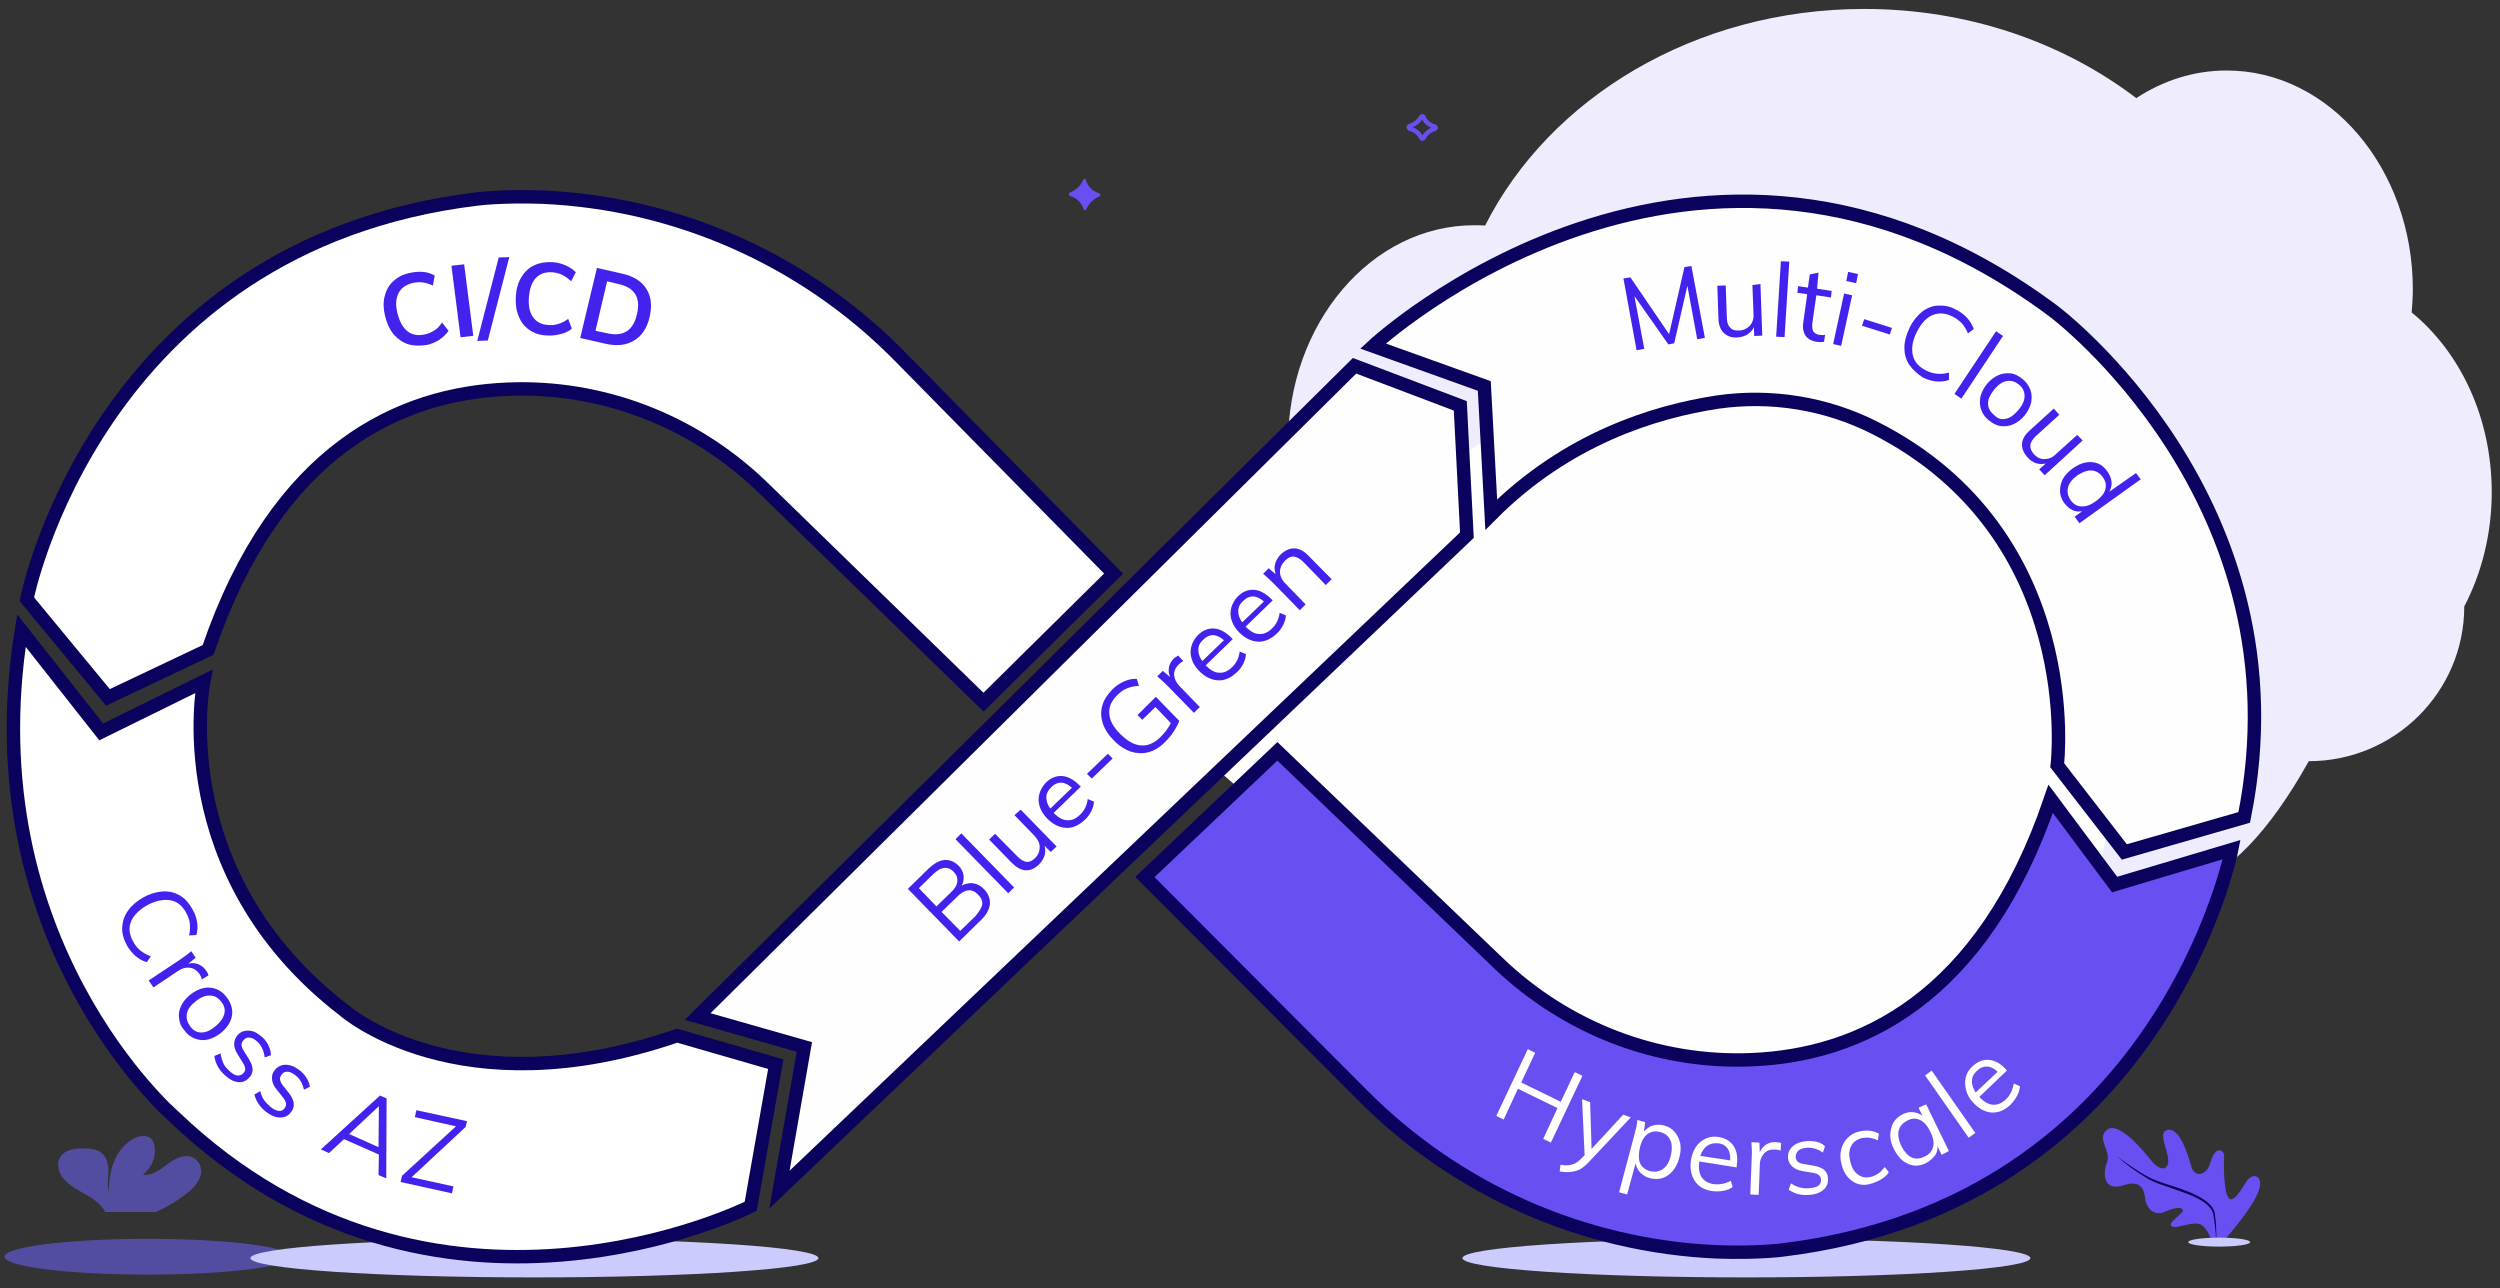 <?xml version="1.0" encoding="UTF-8"?>
<svg width="559px" height="288px" viewBox="0 0 559 288" version="1.1" xmlns="http://www.w3.org/2000/svg" xmlns:xlink="http://www.w3.org/1999/xlink">
    <rect x="0" y="0" width="559" height="288" fill="#333333" stroke="none"/>
    <!-- Generator: Sketch 52.5 (67469) - http://www.bohemiancoding.com/sketch -->
    <title>Hyperscale</title>
    <desc>Created with Sketch.</desc>
    <g id="Hyperscale" stroke="none" stroke-width="1" fill="none" fill-rule="evenodd">
        <g id="Group-9-Copy-4" transform="translate(1, 2)">
            <g id="Group-7" opacity="0.537" transform="translate(0, 251.628)" fill="#6C63FF">
                <ellipse id="Oval" cx="32" cy="27.372" rx="32" ry="4"></ellipse>
                <path d="M40.922,13.08 C42.349,12.055 43.389,10.67 43.9,9.11 C44.289,7.54 43.527,5.682 41.816,5.072 C39.903,4.427 37.857,5.6 36.309,6.779 C34.762,7.958 32.981,9.309 30.958,9.055 C33.078,7.358 34.034,4.806 33.478,2.329 C33.39,1.825 33.148,1.351 32.778,0.958 C31.713,-0.043 29.792,0.382 28.516,1.17 C24.472,3.68 23.344,8.527 23.321,12.881 C22.916,11.311 23.258,9.672 23.251,8.082 C23.243,6.491 22.737,4.653 21.189,3.81 C20.235,3.357 19.162,3.135 18.078,3.166 C16.266,3.104 14.236,3.268 13,4.441 C11.444,5.894 11.856,8.335 13.194,9.926 C14.532,11.517 16.577,12.538 18.46,13.642 C19.965,14.434 21.249,15.514 22.216,16.803 C22.333,16.983 22.427,17.174 22.496,17.372 L33.898,17.372 C36.448,16.228 38.811,14.784 40.922,13.08 Z" id="Path"></path>
            </g>
            <ellipse id="Oval" fill="#CBCBFD" cx="118.497" cy="279.314" rx="63.497" ry="4.314"></ellipse>
            <ellipse id="Oval-Copy" fill="#CBCBFD" cx="389.497" cy="279.314" rx="63.497" ry="4.314"></ellipse>
            <path d="M556.15,108.059 C556.15,91.4 549.106,76.735 538.249,67.859 C538.379,66.186 538.508,64.45 538.508,62.713 C538.508,35.698 519.897,13.765 496.891,13.765 C489.525,13.765 482.675,16.016 476.665,19.939 C460.38,7.526 439.12,-2.27373675e-13 415.856,-2.27373675e-13 C378.052,-2.27373675e-13 345.483,19.875 331.072,48.434 C330.297,48.369 329.456,48.369 328.616,48.369 C305.611,48.369 287,70.303 287,97.318 C287,107.287 289.52,116.485 293.85,124.204 C293.85,148.517 313.689,168.199 338.051,168.199 C359.047,188.619 378.842,198.828 397.436,198.828 C411.954,198.828 455.281,206.374 487.844,196.409 C497.21,193.543 506.343,184.139 515.244,168.199 C534.437,168.199 550.01,152.698 550.01,133.595 C553.888,126.198 556.15,117.386 556.15,108.059 Z" id="Path" fill="#EFEDFD"></path>
            <path d="M238.208,41.085 C239.25,40.638 240.538,39.807 241.213,38.21 C241.335,37.891 241.765,37.954 241.826,38.274 C242.133,39.36 242.93,40.638 244.77,41.213 C245.076,41.34 245.138,41.787 244.831,41.915 C243.85,42.299 242.623,43.129 241.887,44.79 C241.765,45.109 241.335,45.046 241.274,44.726 C240.967,43.704 240.109,42.362 238.208,41.787 C237.962,41.66 237.901,41.213 238.208,41.085 Z" id="Path-Copy" fill="#684FF1"></path>
            <path d="M314.183,26.211 C315.046,25.924 316.175,25.293 316.773,24.146 C316.906,23.917 317.238,23.974 317.305,24.203 C317.57,24.949 318.235,25.867 319.829,26.325 C320.094,26.383 320.094,26.727 319.829,26.784 C318.965,27.071 317.902,27.644 317.305,28.849 C317.172,29.078 316.84,29.021 316.773,28.849 C316.508,28.103 315.777,27.186 314.116,26.727 C313.983,26.612 313.917,26.268 314.183,26.211 Z" id="Path-Copy-3" stroke="#684FF1"></path>
            <g id="USESCAES" transform="translate(2, 42)">
                <polygon id="Path-2" fill="#FEFEFE" points="354.251 38.89 289.356 79 258.672 119 313.409 166.313 367.833 209.5 460.861 183.2 477.117 89.941 427.522 38.89"></polygon>
                <path d="M216.912,113 L167.152,64.584 C151.954,50.051 131.527,42.131 110.446,43.029 C86.587,44.009 58.888,56.256 43.527,101.325 L21.139,111.939 L3,89.976 C3,89.976 18.525,10.779 103.664,0.492 C103.664,0.492 109.221,-0.243 118.29,0.084 C148.114,1.39 176.466,13.882 197.547,35.028 L246,84.261 L216.912,113 Z" id="Path" stroke="#0A025D" stroke-width="3" fill="#FFFFFF"></path>
                <path d="M1.786,97 L19.632,119.654 L42.555,108.368 C42.555,108.368 33.959,151.139 73.909,181.889 C73.909,181.889 99.454,204.42 148.409,187.573 L170.466,193.947 L164.86,225.724 C164.86,225.724 94.211,261.463 35.923,205.688 C35.842,205.606 -9.429,166.678 1.786,97 Z" id="Path" stroke="#0A025D" stroke-width="3" fill="#FFFFFF"></path>
                <path d="M282.62,124 L332.069,171.381 C347.246,185.922 367.646,193.846 388.698,192.947 C412.525,191.967 440.187,179.713 455.527,134.62 L469.833,153.785 L496,145.975 C496,145.975 480.496,225.215 395.471,235.508 C395.471,235.508 389.922,236.243 380.865,235.916 C351.081,234.609 322.767,222.111 301.714,200.953 L253,152.102 L282.62,124 Z" id="Path" stroke="#0A025D" stroke-width="3" fill="#684FF1"></path>
                <polygon id="Path" stroke="#0A025D" stroke-width="3" fill="#FEFEFE" points="153 183.294 176.859 190.101 171.284 222 325 75.662 323.522 46.747 299.876 37.789"></polygon>
                <path d="M330.443,71.057 L328.887,42.304 L304,33.374 C304,33.374 376.37,-33.964 456.189,25.592 C456.189,25.592 513.051,67.992 498.807,138.771 L472,146.497 L457,127.119 C457,127.119 463.311,75.481 416.156,51.642 C405.268,46.154 392.988,44.188 381.036,45.908 C366.955,48.038 347.307,54.1 330.443,71.057 Z" id="Path" stroke="#0A025D" stroke-width="3" fill="#FEFEFE"></path>
                <g id="Group" transform="translate(82, 13)" fill="#4422EE">
                    <path d="M6.425,20.031 C5.124,19.627 4.067,18.9 3.091,17.85 C2.196,16.8 1.545,15.427 1.139,13.812 C0.732,12.196 0.651,10.742 0.976,9.369 C1.301,7.996 1.871,6.865 2.847,5.977 C3.823,5.008 5.043,4.362 6.588,4.038 C7.645,3.796 8.621,3.715 9.597,3.796 C10.573,3.877 11.468,4.2 12.2,4.604 L11.793,6.865 C10.98,6.462 10.167,6.219 9.435,6.138 C8.703,6.058 7.889,6.138 7.157,6.3 C5.693,6.704 4.636,7.431 4.067,8.642 C3.497,9.854 3.416,11.308 3.904,13.165 C4.392,15.023 5.124,16.315 6.181,17.123 C7.239,17.931 8.54,18.092 10.004,17.769 C10.817,17.608 11.468,17.285 12.119,16.881 C12.769,16.477 13.339,15.912 13.827,15.104 L15.291,16.962 C14.803,17.688 14.152,18.335 13.339,18.9 C12.525,19.465 11.549,19.869 10.573,20.112 C9.109,20.354 7.727,20.354 6.425,20.031 Z" id="Path"></path>
                    <polygon id="Path" points="17.975 18.415 15.941 2.423 18.788 2.1 20.821 18.092"></polygon>
                    <polygon id="Path" points="24.075 19.142 21.716 19.223 26.515 0.565 28.873 0.485"></polygon>
                    <path d="M33.428,16.8 C32.289,16.073 31.476,15.023 30.988,13.731 C30.419,12.438 30.256,10.985 30.337,9.288 C30.419,7.673 30.825,6.219 31.557,5.008 C32.289,3.796 33.184,2.908 34.404,2.342 C35.624,1.777 37.007,1.535 38.552,1.615 C39.609,1.696 40.585,1.938 41.48,2.342 C42.375,2.746 43.107,3.231 43.757,3.877 L42.7,5.896 C42.049,5.25 41.317,4.765 40.667,4.442 C40.016,4.119 39.284,3.958 38.471,3.877 C36.925,3.796 35.705,4.2 34.811,5.169 C33.916,6.138 33.428,7.512 33.265,9.45 C33.103,11.308 33.428,12.842 34.16,13.892 C34.892,14.942 36.031,15.588 37.576,15.669 C38.389,15.75 39.121,15.669 39.853,15.427 C40.585,15.185 41.317,14.862 42.049,14.296 L42.863,16.477 C42.212,17.042 41.399,17.446 40.423,17.688 C39.447,17.931 38.471,18.092 37.413,18.012 C35.868,18.012 34.485,17.527 33.428,16.8 Z" id="Path"></path>
                    <path d="M48.475,2.908 L54.168,4.2 C56.689,4.765 58.479,5.896 59.536,7.592 C60.593,9.288 60.837,11.388 60.268,13.812 C59.699,16.315 58.56,18.092 56.771,19.142 C55.063,20.192 52.948,20.435 50.427,19.869 L44.733,18.577 L48.475,2.908 Z M50.833,17.527 C54.412,18.335 56.608,16.881 57.421,13.246 C58.316,9.612 56.933,7.35 53.436,6.542 L50.752,5.896 L48.149,16.962 L50.833,17.527 Z" id="Shape" fill-rule="nonzero"></path>
                </g>
                <g id="Group" transform="translate(24, 155)" fill="#4422EE">
                    <path d="M0.328,8.275 C0.411,6.964 0.821,5.735 1.642,4.588 C2.463,3.441 3.613,2.458 5.091,1.639 C6.568,0.819 8.046,0.41 9.442,0.328 C10.838,0.246 12.069,0.573 13.219,1.229 C14.368,1.884 15.272,2.949 16.011,4.26 C16.585,5.243 16.914,6.227 17.078,7.21 C17.242,8.193 17.16,9.176 16.914,10.077 L15.272,10.159 C15.518,9.176 15.518,8.275 15.436,7.455 C15.354,6.636 15.025,5.817 14.615,5.08 C13.794,3.523 12.562,2.54 11.084,2.294 C9.606,2.048 7.882,2.376 5.994,3.359 C4.105,4.424 2.874,5.653 2.299,7.046 C1.724,8.439 1.888,9.995 2.792,11.552 C3.202,12.371 3.777,13.027 4.352,13.518 C5.008,14.01 5.747,14.501 6.733,14.829 L5.829,16.14 C4.926,15.894 4.023,15.402 3.284,14.747 C2.545,14.092 1.888,13.272 1.314,12.289 C0.575,10.896 0.246,9.586 0.328,8.275 Z" id="Path"></path>
                    <path d="M19.623,19.089 L18.145,19.99 C18.063,19.663 17.899,19.253 17.653,18.843 C16.996,17.942 16.257,17.451 15.354,17.369 C14.451,17.287 13.629,17.533 12.808,18.106 L7.307,21.793 L6.24,20.236 L13.137,15.648 C14.122,14.993 15.025,14.337 15.764,13.682 L16.749,15.157 L15.107,16.467 C15.928,16.304 16.667,16.304 17.406,16.631 C18.145,16.959 18.72,17.451 19.131,18.106 C19.377,18.434 19.541,18.761 19.623,19.089 Z" id="Path"></path>
                    <path d="M13.055,28.757 C12.891,27.773 13.055,26.872 13.465,25.971 C13.876,25.07 14.533,24.251 15.518,23.431 C16.421,22.694 17.406,22.202 18.392,21.957 C19.377,21.711 20.362,21.793 21.265,22.12 C22.168,22.448 22.989,23.022 23.646,23.923 C24.303,24.742 24.714,25.643 24.878,26.627 C25.042,27.61 24.878,28.511 24.467,29.412 C24.057,30.313 23.4,31.133 22.415,31.952 C21.429,32.689 20.526,33.181 19.541,33.427 C18.556,33.672 17.571,33.59 16.667,33.263 C15.764,32.935 14.943,32.361 14.286,31.46 C13.547,30.641 13.137,29.74 13.055,28.757 Z M17.981,31.87 C18.966,31.87 20.034,31.46 21.183,30.477 C22.251,29.576 22.907,28.675 23.154,27.692 C23.4,26.708 23.154,25.807 22.415,24.906 C21.676,24.005 20.855,23.595 19.869,23.595 C18.884,23.595 17.817,24.005 16.749,24.906 C15.6,25.807 14.943,26.708 14.779,27.692 C14.615,28.675 14.861,29.576 15.518,30.477 C16.175,31.378 16.996,31.87 17.981,31.87 Z" id="Shape" fill-rule="nonzero"></path>
                    <path d="M20.937,37.113 L22.333,36.54 C22.415,37.359 22.661,38.014 22.907,38.67 C23.154,39.325 23.646,39.817 24.221,40.39 C24.878,41.046 25.453,41.373 25.945,41.455 C26.438,41.537 26.931,41.455 27.341,41.046 C27.669,40.718 27.834,40.39 27.834,39.981 C27.834,39.571 27.587,39.08 27.177,38.424 L26.109,36.704 C25.617,35.884 25.288,35.065 25.371,34.328 C25.371,33.59 25.699,32.935 26.192,32.361 C26.931,31.624 27.752,31.378 28.819,31.46 C29.804,31.542 30.789,32.116 31.775,33.017 C32.349,33.59 32.842,34.246 33.088,34.901 C33.417,35.557 33.581,36.294 33.581,36.949 L32.185,37.441 C32.021,36.048 31.528,34.901 30.625,34 C30.051,33.427 29.476,33.099 28.901,33.017 C28.326,32.935 27.916,33.099 27.505,33.508 C27.177,33.836 27.013,34.246 27.013,34.573 C27.013,34.983 27.177,35.475 27.505,35.966 L28.573,37.687 C29.147,38.588 29.476,39.407 29.476,40.145 C29.476,40.882 29.229,41.537 28.573,42.111 C27.834,42.848 27.013,43.094 26.027,42.93 C25.042,42.766 24.057,42.193 23.072,41.21 C21.84,40.063 21.101,38.588 20.937,37.113 Z" id="Path"></path>
                    <path d="M29.886,45.716 L31.2,44.978 C31.364,45.716 31.693,46.453 32.021,46.945 C32.432,47.518 32.924,48.01 33.499,48.501 C34.156,49.075 34.813,49.32 35.305,49.402 C35.88,49.484 36.291,49.239 36.619,48.829 C36.865,48.501 37.029,48.092 36.947,47.682 C36.865,47.272 36.619,46.781 36.126,46.207 L34.895,44.651 C34.238,43.913 33.909,43.094 33.827,42.357 C33.745,41.619 33.909,40.882 34.402,40.308 C35.059,39.489 35.88,39.08 36.865,39.08 C37.933,39.08 38.918,39.489 39.985,40.308 C40.642,40.8 41.135,41.373 41.545,42.029 C41.956,42.684 42.202,43.34 42.284,43.995 L40.971,44.651 C40.642,43.258 40.067,42.193 39.082,41.455 C38.425,40.964 37.851,40.636 37.276,40.636 C36.701,40.636 36.291,40.8 35.962,41.292 C35.634,41.701 35.552,42.029 35.634,42.439 C35.716,42.848 35.88,43.258 36.291,43.749 L37.522,45.306 C38.179,46.125 38.589,46.945 38.672,47.682 C38.754,48.419 38.589,49.075 38.015,49.73 C37.44,50.549 36.619,50.877 35.552,50.877 C34.566,50.877 33.499,50.386 32.432,49.566 C31.118,48.501 30.215,47.19 29.886,45.716 Z" id="Path"></path>
                    <path d="M57.638,63.74 L57.72,59.152 L49.92,55.711 L46.554,58.824 L44.747,58.005 L57.966,45.961 L59.444,46.617 L59.362,64.477 L57.638,63.74 Z M51.069,54.564 L57.638,57.513 L57.72,48.337 L51.069,54.564 Z" id="Shape" fill-rule="nonzero"></path>
                    <polygon id="Path" points="65.027 64.231 74.387 66.28 74.059 67.836 62.564 65.296 62.893 63.904 74.962 52.843 65.766 50.795 66.095 49.239 77.425 51.696 77.097 53.007"></polygon>
                </g>
                <g id="Group" transform="translate(200, 78)" fill="#4422EE">
                    <path d="M14.741,75.528 C15.56,75.691 16.379,76.099 17.034,76.834 C18.017,77.814 18.427,78.957 18.345,80.182 C18.181,81.406 17.526,82.631 16.297,83.774 L11.466,88.51 L0,76.752 L4.668,72.18 C5.897,71.037 7.043,70.383 8.19,70.302 C9.336,70.22 10.401,70.628 11.384,71.608 C11.957,72.261 12.366,72.915 12.448,73.731 C12.53,74.466 12.448,75.283 12.039,76.017 C13.022,75.528 13.922,75.364 14.741,75.528 Z M6.388,80.672 L9.582,77.569 C10.483,76.752 10.974,75.936 11.056,75.119 C11.138,74.303 10.892,73.568 10.237,72.915 C8.927,71.608 7.371,71.772 5.651,73.486 L2.457,76.589 L6.388,80.672 Z M16.625,80.263 C16.707,79.528 16.461,78.794 15.724,78.059 C14.332,76.589 12.776,76.752 10.974,78.549 L7.534,81.896 L11.711,86.142 L15.151,82.794 C15.97,81.815 16.461,80.998 16.625,80.263 Z" id="Shape" fill-rule="nonzero"></path>
                    <polygon id="Path" points="22.44 77.732 10.647 65.648 11.957 64.341 23.75 76.426"></polygon>
                    <path d="M25.224,59.034 L33.25,67.281 L31.94,68.506 L30.547,67.117 C30.793,67.852 30.793,68.587 30.547,69.322 C30.302,70.057 29.892,70.71 29.319,71.282 C28.336,72.261 27.353,72.67 26.289,72.588 C25.224,72.506 24.241,71.935 23.177,70.873 L18.181,65.729 L19.491,64.423 L24.487,69.485 C25.224,70.22 25.879,70.628 26.534,70.71 C27.19,70.792 27.845,70.465 28.418,69.894 C29.155,69.159 29.483,68.342 29.483,67.444 C29.483,66.546 29.073,65.729 28.336,64.913 L23.832,60.259 L25.224,59.034 Z" id="Path"></path>
                    <path d="M38.655,53.89 L32.595,59.769 C33.659,60.83 34.642,61.402 35.625,61.402 C36.608,61.483 37.591,61.075 38.491,60.177 C39.474,59.279 40.047,58.054 40.211,56.666 L41.603,57.238 C41.603,57.891 41.358,58.626 41.03,59.361 C40.621,60.095 40.211,60.749 39.556,61.32 C38.246,62.545 36.853,63.198 35.379,63.117 C33.905,63.035 32.513,62.382 31.203,61.075 C30.384,60.259 29.81,59.361 29.483,58.381 C29.155,57.401 29.155,56.421 29.401,55.523 C29.647,54.625 30.138,53.727 30.875,52.992 C31.94,51.93 33.168,51.44 34.478,51.522 C35.789,51.604 37.099,52.339 38.328,53.563 L38.655,53.89 Z M30.957,56.258 C30.957,57.074 31.203,57.972 31.858,58.789 L36.69,54.135 C35.871,53.4 35.052,53.073 34.315,52.992 C33.496,52.992 32.759,53.318 32.103,53.972 C31.366,54.706 30.957,55.441 30.957,56.258 Z" id="Shape" fill-rule="nonzero"></path>
                    <polygon id="Path" points="41.112 52.094 40.047 51.032 44.716 46.541 45.78 47.603"></polygon>
                    <path d="M55.444,33.804 L60.685,39.193 C60.44,39.846 60.03,40.662 59.457,41.561 C58.884,42.459 58.147,43.275 57.409,44.01 C56.263,45.153 55.034,45.888 53.724,46.215 C52.414,46.541 51.103,46.46 49.793,46.051 C48.483,45.561 47.172,44.745 46.026,43.52 C44.797,42.295 43.978,40.989 43.569,39.683 C43.159,38.376 43.078,37.07 43.487,35.763 C43.815,34.457 44.634,33.314 45.698,32.171 C46.517,31.354 47.418,30.783 48.319,30.374 C49.22,29.966 50.203,29.721 51.185,29.803 L51.677,31.354 C50.612,31.436 49.711,31.599 48.974,31.926 C48.237,32.252 47.5,32.742 46.845,33.395 C45.534,34.702 44.879,36.09 45.043,37.56 C45.125,39.111 45.944,40.581 47.5,42.132 C49.056,43.683 50.612,44.582 52.086,44.663 C53.642,44.827 55.034,44.173 56.427,42.867 C57.409,41.887 58.228,40.826 58.802,39.683 L55.362,36.09 L52.414,38.948 L51.349,37.886 L55.444,33.804 Z" id="Path"></path>
                    <path d="M60.44,24.577 L61.586,25.802 C61.259,25.965 60.931,26.21 60.603,26.537 C59.784,27.353 59.457,28.17 59.539,28.986 C59.621,29.884 60.03,30.619 60.685,31.354 L65.272,36.09 L63.961,37.396 L58.147,31.436 C57.328,30.619 56.509,29.884 55.772,29.231 L57,28.006 L58.638,29.394 C58.31,28.66 58.228,27.925 58.392,27.108 C58.556,26.373 58.966,25.72 59.539,25.149 C59.866,24.985 60.194,24.74 60.44,24.577 Z" id="Path"></path>
                    <path d="M72.642,20.903 L66.582,26.782 C67.647,27.843 68.629,28.415 69.612,28.415 C70.595,28.496 71.578,28.088 72.478,27.19 C73.461,26.292 74.034,25.067 74.198,23.679 L75.591,24.25 C75.591,24.904 75.345,25.639 75.017,26.373 C74.608,27.108 74.198,27.761 73.543,28.333 C72.233,29.558 70.841,30.211 69.366,30.129 C67.892,30.048 66.5,29.394 65.19,28.088 C64.371,27.272 63.797,26.373 63.47,25.394 C63.142,24.414 63.142,23.434 63.388,22.536 C63.634,21.638 64.125,20.739 64.862,20.005 C65.927,18.943 67.155,18.453 68.466,18.535 C69.776,18.617 71.086,19.351 72.315,20.576 L72.642,20.903 Z M64.944,23.271 C64.944,24.087 65.19,24.985 65.845,25.802 L70.677,21.148 C69.858,20.413 69.039,20.086 68.302,20.005 C67.483,20.005 66.746,20.331 66.091,20.984 C65.272,21.719 64.944,22.454 64.944,23.271 Z" id="Shape" fill-rule="nonzero"></path>
                    <path d="M81.569,12.248 L75.509,18.127 C76.573,19.188 77.556,19.76 78.539,19.76 C79.522,19.841 80.504,19.433 81.405,18.535 C82.388,17.637 82.961,16.412 83.125,15.024 L84.517,15.595 C84.517,16.249 84.272,16.983 83.944,17.718 C83.534,18.453 83.125,19.106 82.47,19.678 C81.159,20.903 79.767,21.556 78.293,21.474 C76.819,21.393 75.427,20.739 74.116,19.433 C73.297,18.617 72.724,17.718 72.397,16.739 C72.069,15.759 72.069,14.779 72.315,13.881 C72.56,12.983 73.052,12.084 73.789,11.35 C74.853,10.288 76.082,9.798 77.392,9.88 C78.703,9.961 80.013,10.696 81.241,11.921 L81.569,12.248 Z M73.871,14.616 C73.871,15.432 74.116,16.33 74.772,17.147 L79.603,12.493 C78.784,11.758 77.966,11.431 77.228,11.35 C76.409,11.35 75.672,11.676 75.017,12.329 C74.198,13.064 73.871,13.799 73.871,14.616 Z" id="Shape" fill-rule="nonzero"></path>
                    <path d="M89.677,2.368 L94.754,7.512 L93.444,8.818 L88.448,3.674 C87.711,2.939 86.974,2.531 86.319,2.45 C85.664,2.368 85.009,2.694 84.353,3.348 C83.616,4.083 83.207,4.899 83.207,5.879 C83.207,6.777 83.616,7.675 84.353,8.41 L88.94,13.146 L87.629,14.452 L81.815,8.492 C80.996,7.675 80.177,6.94 79.44,6.287 L80.668,5.062 L82.224,6.369 C81.978,5.552 81.897,4.817 82.142,4.001 C82.388,3.184 82.797,2.531 83.453,1.878 C85.5,0.082 87.629,0.163 89.677,2.368 Z" id="Path"></path>
                </g>
                <g id="Group" transform="translate(360, 14)" fill="#4422EE">
                    <polygon id="Path" points="13.642 1.721 15.194 1.475 18.217 17.536 16.501 17.864 14.296 5.9 11.355 18.765 10.048 19.011 2.451 8.194 4.656 19.994 2.941 20.322 0 4.261 1.552 4.015 10.211 16.717"></polygon>
                    <path d="M30.634,5.49 L31.042,17.044 L29.245,17.126 L29.163,15.16 C28.837,15.897 28.346,16.389 27.693,16.799 C27.039,17.208 26.304,17.372 25.487,17.454 C24.099,17.536 23.118,17.126 22.383,16.389 C21.648,15.651 21.239,14.504 21.239,13.029 L20.994,5.9 L22.873,5.818 L23.118,12.947 C23.118,14.012 23.363,14.75 23.854,15.242 C24.262,15.733 24.915,15.979 25.814,15.897 C26.794,15.897 27.611,15.488 28.265,14.832 C28.837,14.176 29.163,13.275 29.082,12.21 L28.837,5.736 L30.634,5.49 Z" id="Path"></path>
                    <polygon id="Path" points="34.146 17.29 35.208 0.41 37.087 0.492 36.025 17.372"></polygon>
                    <path d="M43.132,8.031 L42.234,14.258 C42.152,15.078 42.234,15.733 42.479,16.143 C42.806,16.553 43.214,16.799 43.868,16.881 C44.276,16.962 44.685,16.962 45.093,16.881 L44.848,18.438 C44.358,18.519 43.786,18.519 43.214,18.438 C42.152,18.274 41.335,17.864 40.763,17.126 C40.273,16.389 40.028,15.488 40.192,14.258 L41.09,7.785 L38.885,7.457 L39.048,5.982 L41.254,6.31 L41.662,3.36 L43.623,2.95 L43.296,6.556 L46.563,7.047 L46.4,8.522 L43.132,8.031 Z" id="Path"></path>
                    <path d="M46.89,18.929 L49.341,7.621 L51.138,8.031 L48.687,19.339 L46.89,18.929 Z M50.239,2.786 L52.445,3.278 L52.037,5.326 L49.831,4.835 L50.239,2.786 Z" id="Shape" fill-rule="nonzero"></path>
                    <polygon id="Path" points="53.344 14.832 53.834 13.357 60.042 15.324 59.552 16.799"></polygon>
                    <path d="M63.882,23.518 C63.146,22.371 62.82,21.142 62.82,19.749 C62.82,18.356 63.228,16.881 63.963,15.324 C64.699,13.767 65.679,12.619 66.741,11.718 C67.803,10.899 69.028,10.407 70.335,10.325 C71.642,10.243 73.031,10.489 74.338,11.226 C75.318,11.718 76.217,12.374 76.87,13.111 C77.524,13.849 78.014,14.668 78.341,15.569 L77.034,16.553 C76.625,15.569 76.135,14.832 75.645,14.258 C75.073,13.685 74.42,13.193 73.603,12.783 C71.969,11.964 70.499,11.882 69.11,12.456 C67.721,13.029 66.577,14.34 65.597,16.225 C64.617,18.192 64.372,19.831 64.699,21.387 C65.025,22.863 66.006,24.01 67.639,24.829 C68.456,25.239 69.273,25.485 70.09,25.567 C70.907,25.649 71.806,25.567 72.786,25.321 L72.786,26.96 C71.887,27.288 70.907,27.369 69.927,27.288 C68.946,27.206 67.966,26.878 66.904,26.386 C65.597,25.485 64.617,24.583 63.882,23.518 Z" id="Path"></path>
                    <polygon id="Path" points="74.011 30.074 83.324 16.061 84.876 17.126 75.563 31.139"></polygon>
                    <path d="M79.975,33.597 C79.648,32.696 79.648,31.712 79.811,30.729 C80.056,29.746 80.546,28.762 81.282,27.861 C82.017,26.96 82.915,26.304 83.814,25.894 C84.713,25.485 85.693,25.403 86.592,25.485 C87.49,25.567 88.389,26.058 89.287,26.796 C90.104,27.451 90.676,28.271 91.003,29.172 C91.33,30.074 91.33,31.057 91.166,32.04 C90.921,33.024 90.431,34.007 89.696,34.908 C88.961,35.81 88.062,36.465 87.163,36.875 C86.265,37.285 85.285,37.367 84.386,37.285 C83.406,37.121 82.589,36.711 81.69,35.974 C80.873,35.318 80.301,34.499 79.975,33.597 Z M85.448,35.646 C86.428,35.482 87.327,34.826 88.307,33.679 C89.206,32.614 89.696,31.549 89.696,30.565 C89.696,29.582 89.287,28.681 88.47,28.025 C87.572,27.288 86.673,27.042 85.693,27.206 C84.713,27.369 83.814,28.025 82.915,29.09 C82.017,30.238 81.527,31.221 81.527,32.204 C81.527,33.188 81.935,34.007 82.834,34.744 C83.569,35.564 84.468,35.892 85.448,35.646 Z" id="Shape" fill-rule="nonzero"></path>
                    <path d="M102.685,40.481 L94.189,48.265 L92.963,46.954 L94.434,45.643 C93.699,45.807 92.963,45.807 92.228,45.561 C91.493,45.315 90.921,44.906 90.349,44.25 C89.451,43.267 89.042,42.201 89.124,41.218 C89.206,40.153 89.777,39.169 90.921,38.186 L96.231,33.351 L97.456,34.744 L92.228,39.497 C91.493,40.235 91.003,40.89 91.003,41.546 C90.921,42.201 91.166,42.857 91.738,43.513 C92.392,44.25 93.208,44.66 94.107,44.66 C95.006,44.66 95.904,44.332 96.639,43.594 L101.459,39.251 L102.685,40.481 Z" id="Path"></path>
                    <path d="M115.673,49.167 L101.949,59 L100.887,57.525 L102.603,56.296 C101.786,56.46 101.051,56.378 100.397,56.05 C99.662,55.722 99.09,55.149 98.518,54.411 C97.946,53.592 97.62,52.69 97.62,51.789 C97.62,50.888 97.783,49.986 98.273,49.085 C98.763,48.183 99.499,47.446 100.479,46.708 C101.459,46.053 102.439,45.561 103.42,45.397 C104.4,45.233 105.299,45.315 106.115,45.643 C106.932,45.971 107.668,46.626 108.239,47.446 C108.73,48.183 109.056,48.921 109.138,49.74 C109.22,50.478 109.056,51.215 108.648,51.953 L114.611,47.774 L115.673,49.167 Z M102.439,55.231 C103.42,55.312 104.482,54.903 105.625,54.083 C106.769,53.264 107.504,52.362 107.749,51.461 C107.994,50.478 107.831,49.576 107.177,48.675 C106.524,47.774 105.707,47.282 104.727,47.2 C103.746,47.118 102.685,47.528 101.541,48.265 C100.397,49.085 99.662,49.986 99.417,50.969 C99.172,51.953 99.335,52.854 99.989,53.837 C100.642,54.739 101.459,55.231 102.439,55.231 Z" id="Shape" fill-rule="nonzero"></path>
                </g>
                <g id="Group" transform="translate(331, 190)" fill="#FEFEFE">
                    <polygon id="Path" points="18.11 5.722 19.831 6.551 12.783 21.478 11.062 20.649 14.258 13.766 5.408 9.454 2.212 16.337 0.574 15.507 7.621 0.58 9.26 1.41 6.146 8.044 14.996 12.356"></polygon>
                    <path d="M30.647,15.839 L21.224,25.873 C20.24,26.951 19.257,27.615 18.192,27.863 C17.208,28.112 16.061,28.195 14.75,27.946 L14.914,26.454 C15.979,26.62 16.881,26.62 17.536,26.371 C18.192,26.205 18.847,25.79 19.503,25.127 L20.322,24.298 L19.749,11.776 L21.551,12.439 L21.879,22.888 L28.926,15.259 L30.647,15.839 Z" id="Path"></path>
                    <path d="M40.481,19.156 C41.136,19.82 41.464,20.732 41.71,21.727 C41.874,22.722 41.792,23.8 41.464,24.961 C41.136,26.122 40.644,27.117 39.989,27.863 C39.333,28.61 38.596,29.107 37.694,29.439 C36.793,29.688 35.892,29.688 34.908,29.439 C34.007,29.19 33.351,28.776 32.778,28.195 C32.204,27.615 31.876,26.951 31.712,26.122 L29.828,33.088 L28.025,32.59 L31.467,19.654 C31.794,18.493 32.04,17.415 32.122,16.42 L33.843,16.917 L33.597,19.073 C34.089,18.41 34.744,17.912 35.564,17.663 C36.383,17.415 37.203,17.415 38.104,17.663 C39.087,17.912 39.907,18.41 40.481,19.156 Z M37.858,27.366 C38.678,26.785 39.251,25.79 39.579,24.463 C39.907,23.137 39.907,21.893 39.497,20.98 C39.087,20.068 38.35,19.405 37.285,19.156 C36.138,18.824 35.236,18.99 34.417,19.571 C33.597,20.151 33.024,21.146 32.696,22.556 C32.368,23.966 32.368,25.127 32.696,26.039 C33.106,26.951 33.843,27.532 34.908,27.863 C36.138,28.112 37.039,27.946 37.858,27.366 Z" id="Shape" fill-rule="nonzero"></path>
                    <path d="M54.329,27.034 L45.971,25.707 C45.725,27.2 45.971,28.361 46.462,29.19 C47.036,30.02 47.938,30.6 49.167,30.766 C50.478,30.932 51.789,30.683 53.018,30.02 L53.428,31.429 C52.854,31.844 52.199,32.093 51.379,32.259 C50.56,32.424 49.74,32.424 48.921,32.341 C47.118,32.093 45.807,31.346 44.987,30.102 C44.168,28.859 43.84,27.366 44.086,25.459 C44.25,24.298 44.66,23.302 45.233,22.39 C45.807,21.561 46.544,20.98 47.446,20.566 C48.347,20.151 49.331,20.068 50.314,20.234 C51.789,20.483 52.936,21.146 53.674,22.307 C54.411,23.468 54.575,24.878 54.329,26.62 L54.329,27.034 Z M47.692,22.224 C47.036,22.722 46.462,23.468 46.217,24.463 L52.854,25.459 C52.936,24.38 52.772,23.468 52.281,22.805 C51.789,22.141 51.133,21.727 50.15,21.644 C49.167,21.561 48.429,21.727 47.692,22.224 Z" id="Shape" fill-rule="nonzero"></path>
                    <path d="M64.244,21.561 L64.162,23.302 C63.835,23.137 63.425,23.054 62.933,23.054 C61.786,22.971 60.967,23.302 60.393,23.966 C59.819,24.629 59.492,25.459 59.492,26.537 L59.246,33.171 L57.361,33.088 L57.689,24.712 C57.771,23.468 57.689,22.39 57.607,21.395 L59.41,21.478 L59.492,23.634 C59.819,22.888 60.311,22.307 60.967,21.893 C61.622,21.478 62.36,21.312 63.179,21.395 C63.589,21.395 63.917,21.478 64.244,21.561 Z" id="Path"></path>
                    <path d="M65.965,32.01 L66.457,30.6 C67.112,31.015 67.768,31.346 68.424,31.512 C69.079,31.678 69.817,31.761 70.636,31.678 C71.537,31.595 72.193,31.429 72.603,31.098 C73.013,30.766 73.258,30.268 73.176,29.771 C73.176,29.273 72.931,28.941 72.603,28.693 C72.275,28.444 71.783,28.278 71.046,28.195 L69.079,27.863 C68.096,27.698 67.358,27.366 66.785,26.868 C66.211,26.371 65.883,25.707 65.801,24.961 C65.719,23.966 66.047,23.054 66.785,22.39 C67.522,21.644 68.588,21.312 69.899,21.146 C70.718,21.063 71.456,21.146 72.193,21.312 C72.931,21.478 73.586,21.81 74.078,22.307 L73.586,23.717 C72.439,22.888 71.21,22.556 69.981,22.639 C69.161,22.722 68.506,22.888 68.096,23.302 C67.686,23.717 67.522,24.132 67.522,24.712 C67.522,25.21 67.768,25.541 68.014,25.79 C68.342,26.039 68.751,26.205 69.407,26.288 L71.374,26.62 C72.439,26.785 73.258,27.117 73.832,27.532 C74.406,28.029 74.733,28.693 74.733,29.522 C74.815,30.517 74.487,31.346 73.75,32.01 C73.013,32.673 71.947,33.088 70.554,33.171 C68.751,33.337 67.194,32.922 65.965,32.01 Z" id="Path"></path>
                    <path d="M81.535,30.766 C80.633,30.517 79.814,29.937 79.158,29.19 C78.503,28.444 78.011,27.449 77.765,26.288 C77.438,25.127 77.438,24.049 77.683,23.054 C77.929,22.059 78.339,21.229 79.076,20.483 C79.814,19.737 80.633,19.239 81.781,18.99 C82.518,18.824 83.338,18.741 84.075,18.824 C84.812,18.907 85.55,19.156 86.124,19.488 L85.878,20.98 C85.222,20.649 84.567,20.483 83.993,20.4 C83.419,20.317 82.846,20.4 82.272,20.483 C81.125,20.815 80.306,21.395 79.896,22.307 C79.404,23.22 79.404,24.38 79.732,25.79 C80.06,27.117 80.633,28.112 81.535,28.693 C82.354,29.273 83.338,29.439 84.485,29.107 C85.058,28.941 85.55,28.693 86.042,28.361 C86.533,28.029 86.943,27.532 87.435,26.951 L88.336,28.112 C88.008,28.693 87.435,29.19 86.779,29.605 C86.124,30.02 85.386,30.351 84.649,30.6 C83.419,31.015 82.436,31.015 81.535,30.766 Z" id="Path"></path>
                    <path d="M96.694,12.937 L101.775,23.385 L100.136,24.215 L99.235,22.307 C99.235,23.137 99.071,23.883 98.579,24.463 C98.088,25.044 97.514,25.624 96.694,26.039 C95.793,26.537 94.892,26.702 93.99,26.62 C93.089,26.537 92.269,26.122 91.45,25.541 C90.713,24.878 90.057,24.049 89.483,22.971 C88.91,21.893 88.664,20.815 88.664,19.82 C88.664,18.824 88.91,17.912 89.319,17.083 C89.811,16.254 90.467,15.673 91.368,15.176 C92.188,14.761 93.007,14.595 93.744,14.678 C94.564,14.761 95.219,15.01 95.875,15.507 L94.974,13.683 L96.694,12.937 Z M98.251,22.39 C98.497,21.395 98.251,20.317 97.596,18.99 C96.94,17.663 96.203,16.834 95.301,16.42 C94.4,16.005 93.499,16.005 92.433,16.585 C91.368,17.166 90.794,17.829 90.549,18.824 C90.303,19.82 90.549,20.98 91.122,22.224 C91.778,23.468 92.515,24.38 93.417,24.795 C94.318,25.21 95.301,25.127 96.285,24.629 C97.432,24.132 98.006,23.385 98.251,22.39 Z" id="Shape" fill-rule="nonzero"></path>
                    <polygon id="Path" points="106.2 20.4 96.449 6.468 97.924 5.39 107.675 19.322"></polygon>
                    <path d="M114.722,5.39 L108.576,11.278 C109.56,12.356 110.625,12.937 111.608,13.02 C112.592,13.102 113.575,12.688 114.476,11.859 C115.46,10.946 116.033,9.702 116.279,8.293 L117.672,8.873 C117.59,9.537 117.426,10.283 117.017,11.029 C116.607,11.776 116.115,12.439 115.542,13.02 C114.231,14.263 112.838,14.844 111.362,14.761 C109.888,14.678 108.494,13.932 107.265,12.605 C106.446,11.776 105.872,10.78 105.626,9.785 C105.381,8.79 105.299,7.795 105.544,6.883 C105.79,5.971 106.282,5.059 107.101,4.395 C108.249,3.317 109.396,2.902 110.789,2.985 C112.1,3.151 113.411,3.815 114.558,5.141 L114.722,5.39 Z M106.938,7.629 C106.856,8.459 107.183,9.371 107.757,10.283 L112.674,5.639 C111.854,4.893 111.035,4.478 110.297,4.478 C109.478,4.478 108.74,4.727 108.085,5.39 C107.347,6.054 106.938,6.8 106.938,7.629 Z" id="Shape" fill-rule="nonzero"></path>
                </g>
            </g>
            <g id="Group-3" transform="translate(469, 250)">
                <g id="Group" transform="translate(0.131, 0.16)">
                    <path d="M26.814,25.612 C26.814,25.612 32.959,18.782 34.69,14.684 C36.422,10.586 33.573,9.846 32.177,12.009 C30.78,14.172 28.154,19.066 27.428,13.204 C26.702,7.342 27.652,6.09 26.814,5.35 C25.92,4.61 24.859,5.122 24.077,7.911 C23.294,10.7 20.557,11.269 19.831,8.651 C19.105,5.976 17.317,0.171 14.692,0.455 C12.066,0.797 14.748,5.009 14.692,7.456 C14.636,9.846 12.513,9.448 10.837,7.285 C9.161,5.122 3.519,-1.594 1.006,0.455 C-1.508,2.447 2.011,5.122 1.006,7.684 C-1.38777878e-17,10.245 0.112,14.456 4.916,12.806 C9.72,11.212 9.385,15.765 9.664,16.562 C9.888,17.359 11.061,20.091 14.077,18.725 C17.094,17.359 18.714,17.985 17.597,19.123 C16.479,20.262 14.524,21.457 15.53,22.083 C16.535,22.709 20.501,20.66 22.121,21.741 C23.797,22.88 24.412,25.498 24.412,25.498 L26.814,25.498 L26.814,25.612 Z" id="Path" fill="#684FF1"></path>
                    <path d="M3.184,6.374 C4.246,7.171 5.363,7.968 6.48,8.708 C7.597,9.448 8.714,10.188 9.888,10.814 C10.446,11.155 11.061,11.44 11.675,11.668 C12.29,11.895 12.904,12.123 13.519,12.351 L17.317,13.603 C18.602,14.058 19.831,14.513 21.06,15.139 C22.233,15.765 23.462,16.448 24.356,17.587 C24.579,17.871 24.747,18.156 24.914,18.497 C25.026,18.839 25.138,19.18 25.138,19.522 C25.194,20.205 25.306,20.888 25.361,21.571 C25.417,22.937 25.529,24.303 25.361,25.669 C25.417,24.303 25.25,22.937 25.082,21.628 C25.026,20.945 24.914,20.262 24.803,19.636 C24.747,18.953 24.468,18.384 24.021,17.871 C23.183,16.904 22.066,16.164 20.837,15.595 C19.663,15.026 18.379,14.57 17.15,14.115 L13.351,12.806 C12.737,12.578 12.066,12.351 11.452,12.066 C10.837,11.781 10.223,11.497 9.664,11.098 C7.374,9.789 5.195,8.139 3.184,6.374 Z" id="Path" fill="#0A025D"></path>
                </g>
                <ellipse id="Oval" fill="#CBCBFD" cx="26.212" cy="25.74" rx="6.927" ry="1"></ellipse>
            </g>
        </g>
    </g>
</svg>